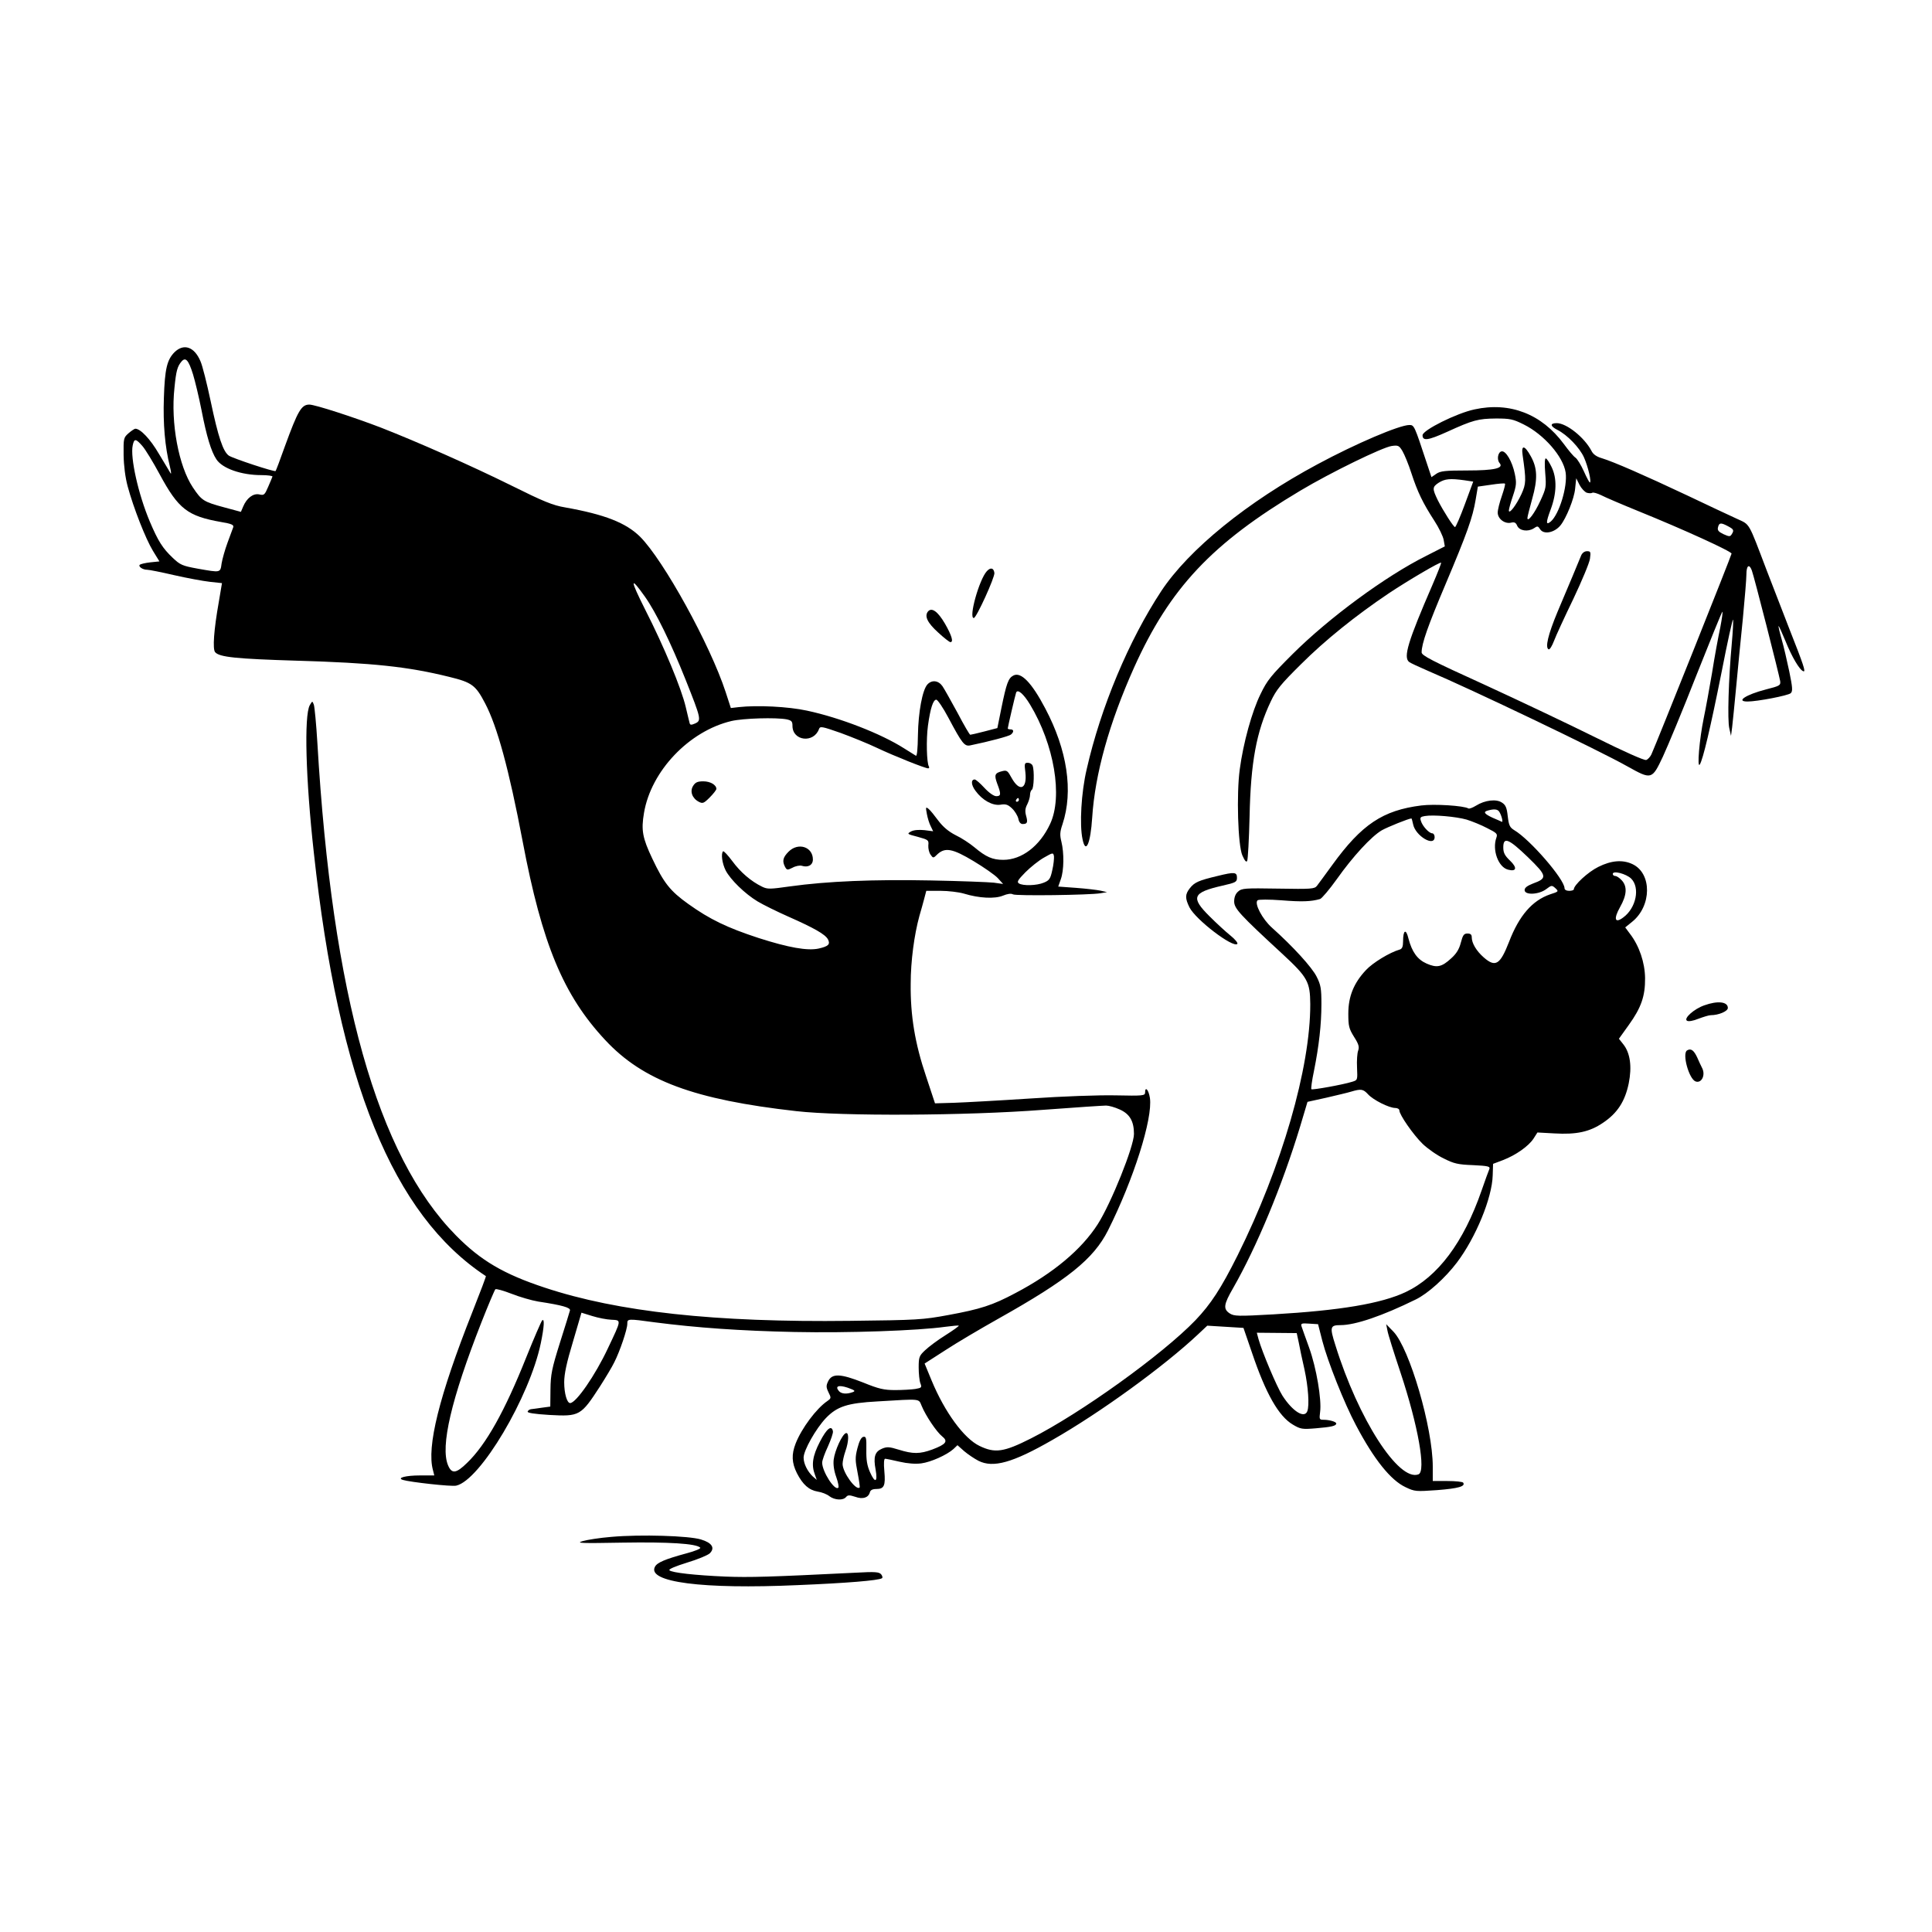 <svg version="1.0" xmlns="http://www.w3.org/2000/svg"
 width="1041pt" height="1041pt" viewBox="0 0 1041 1041"
 preserveAspectRatio="xMidYMid meet">
<g transform="translate(0,1041) scale(0.1,-0.1)"
fill="#000000" stroke="none">
<path d="M940 8512 c-40 -41 -52 -89 -57 -246 -5 -140 6 -264 32 -368 7 -29 9
-46 4 -38 -5 8 -33 56 -63 105 -46 79 -99 135 -127 135 -4 0 -21 -11 -36 -24
-27 -24 -28 -27 -27 -118 1 -58 9 -121 22 -169 31 -115 97 -283 136 -347 l35
-57 -49 -5 c-27 -3 -52 -9 -57 -13 -9 -10 16 -27 40 -27 11 0 76 -13 145 -29
70 -16 157 -32 193 -36 l65 -7 -17 -101 c-27 -152 -34 -254 -20 -271 23 -27
114 -36 441 -46 411 -12 597 -32 820 -87 123 -30 143 -45 194 -143 65 -124
128 -353 202 -743 105 -555 220 -830 445 -1071 204 -219 479 -321 1029 -383
246 -28 915 -25 1330 7 173 13 326 23 340 23 14 0 47 -9 73 -21 54 -24 77 -63
77 -132 0 -67 -123 -373 -195 -486 -87 -136 -239 -264 -445 -372 -122 -65
-187 -86 -362 -118 -135 -25 -165 -27 -528 -31 -726 -9 -1250 48 -1645 179
-221 73 -345 146 -478 281 -424 430 -667 1293 -747 2655 -6 101 -15 193 -19
205 -8 21 -8 21 -22 -3 -31 -56 -22 -399 22 -795 134 -1234 426 -1951 927
-2281 2 -1 -31 -88 -73 -194 -179 -452 -247 -727 -212 -852 l7 -28 -77 0 c-76
0 -126 -13 -93 -24 39 -12 263 -37 288 -31 129 28 396 478 456 768 18 87 21
136 7 122 -5 -6 -44 -95 -86 -200 -115 -288 -216 -469 -318 -567 -59 -58 -83
-61 -103 -13 -42 101 17 355 180 770 37 94 71 174 75 178 4 4 43 -7 87 -24 43
-17 108 -36 144 -42 132 -20 175 -33 171 -48 -2 -8 -26 -86 -54 -174 -44 -140
-50 -171 -51 -252 l-1 -92 -45 -6 c-25 -4 -51 -7 -59 -8 -8 -1 -16 -7 -18 -13
-2 -7 36 -13 117 -18 163 -9 170 -5 273 154 30 47 65 105 77 130 30 59 70 177
70 207 0 28 1 28 148 8 224 -29 463 -46 752 -52 290 -6 665 7 814 28 38 5 71
8 72 6 2 -2 -30 -25 -71 -51 -42 -26 -91 -63 -110 -81 -32 -30 -35 -37 -35
-93 0 -33 4 -72 9 -85 9 -23 7 -25 -27 -31 -20 -3 -69 -6 -108 -6 -61 0 -88 6
-174 41 -122 48 -167 50 -188 6 -11 -23 -11 -32 2 -59 15 -30 15 -32 -6 -47
-59 -40 -139 -147 -171 -229 -23 -59 -21 -104 7 -160 32 -62 65 -91 112 -99
21 -3 50 -14 63 -25 28 -21 74 -24 90 -4 9 11 18 11 49 1 41 -15 71 -5 79 24
3 12 14 18 35 18 42 0 50 18 43 96 -4 42 -2 67 4 67 5 0 40 -7 78 -16 43 -10
86 -13 117 -9 52 7 137 45 173 77 l22 21 36 -32 c20 -17 54 -40 77 -52 79 -40
184 -11 398 112 258 147 602 397 785 569 l50 47 98 -6 97 -6 46 -134 c75 -222
144 -342 220 -387 42 -25 51 -26 124 -20 84 7 110 13 110 26 0 9 -36 20 -69
20 -22 0 -23 3 -18 42 9 66 -20 238 -59 346 -19 53 -38 105 -41 115 -5 16 0
18 42 15 l47 -3 23 -90 c28 -109 119 -338 181 -454 98 -186 188 -297 267 -334
50 -24 56 -24 171 -16 114 9 153 20 140 40 -3 5 -41 9 -85 9 l-79 0 0 78 c0
209 -125 636 -212 727 l-39 40 7 -35 c3 -19 35 -120 70 -225 95 -286 139 -533
97 -549 -106 -41 -324 297 -448 697 -31 97 -28 107 28 107 80 0 226 50 405
138 66 32 159 116 222 199 102 135 190 349 193 470 l2 62 53 20 c70 27 138 75
165 116 l21 33 91 -5 c119 -7 190 8 262 57 78 52 119 116 139 213 18 90 8 164
-30 211 l-23 29 53 74 c67 93 89 156 88 253 -1 83 -31 173 -81 238 l-26 35 37
30 c106 85 108 261 2 311 -53 25 -114 20 -184 -15 -55 -27 -132 -98 -132 -121
0 -4 -11 -8 -25 -8 -15 0 -25 6 -25 14 0 48 -186 263 -271 313 -24 15 -29 25
-35 75 -5 46 -11 61 -32 74 -30 20 -91 13 -139 -17 -18 -11 -36 -18 -41 -15
-25 15 -184 25 -254 16 -207 -26 -321 -102 -479 -320 -38 -52 -75 -103 -83
-113 -13 -17 -31 -18 -209 -15 -180 3 -196 2 -216 -16 -14 -12 -21 -31 -21
-53 0 -38 29 -70 260 -283 136 -126 149 -150 150 -270 1 -344 -154 -877 -392
-1355 -89 -178 -144 -262 -227 -349 -178 -185 -620 -502 -885 -636 -148 -75
-195 -81 -278 -41 -84 40 -188 183 -258 352 l-38 92 112 72 c61 40 190 116
286 170 374 210 512 321 590 475 138 275 242 603 226 714 -7 44 -26 65 -26 29
0 -17 -13 -18 -158 -15 -91 2 -286 -5 -462 -17 -168 -11 -352 -21 -409 -23
l-103 -3 -48 145 c-60 177 -85 328 -83 500 0 121 19 263 47 365 8 28 20 69 26
93 l11 42 77 0 c42 0 99 -7 126 -15 82 -25 166 -29 210 -11 24 10 44 13 54 7
16 -9 412 -4 472 6 l35 6 -35 8 c-19 4 -78 11 -132 15 l-96 7 14 40 c17 47 18
141 3 202 -9 36 -8 53 6 94 59 178 26 399 -93 624 -73 139 -131 199 -172 177
-27 -14 -37 -42 -64 -174 l-22 -109 -69 -18 c-39 -10 -73 -18 -77 -18 -3 -1
-34 52 -68 117 -35 64 -71 129 -82 145 -22 31 -57 35 -81 9 -27 -30 -49 -149
-51 -273 -1 -75 -5 -115 -11 -111 -5 3 -34 21 -64 40 -124 79 -345 165 -523
203 -102 22 -267 30 -367 19 l-43 -5 -28 86 c-83 254 -334 710 -461 837 -76
75 -190 120 -404 158 -66 11 -117 32 -290 118 -216 107 -506 235 -700 311
-148 57 -358 125 -388 125 -43 0 -62 -33 -132 -225 -25 -71 -48 -131 -50 -133
-6 -6 -230 68 -252 83 -31 22 -57 99 -98 294 -20 94 -44 191 -55 215 -33 78
-90 97 -140 48z m100 -119 c11 -36 32 -123 46 -194 27 -140 52 -222 80 -264
32 -49 134 -85 242 -85 35 0 62 -4 60 -8 -1 -4 -12 -29 -23 -55 -19 -44 -22
-47 -48 -41 -33 7 -68 -20 -87 -66 l-12 -28 -89 24 c-111 30 -122 36 -170 108
-76 114 -120 346 -99 536 9 93 16 116 38 142 22 26 38 8 62 -69z m-273 -386
c16 -18 58 -87 93 -152 102 -189 151 -226 333 -258 54 -9 67 -15 64 -27 -3 -8
-17 -46 -31 -84 -14 -38 -28 -88 -32 -112 -7 -51 -4 -50 -129 -28 -82 15 -94
20 -134 58 -55 52 -79 90 -124 196 -62 147 -106 345 -92 410 8 38 16 38 52 -3z
m2708 -812 c59 -83 140 -249 219 -447 84 -211 86 -220 52 -236 -21 -9 -27 -9
-30 1 -2 6 -11 46 -21 87 -23 99 -116 324 -219 526 -82 163 -82 183 -1 69z
m2075 -581 c130 -215 178 -496 108 -644 -55 -118 -152 -193 -252 -193 -58 0
-93 15 -156 68 -24 20 -69 50 -101 65 -39 20 -68 45 -93 78 -20 27 -43 56 -52
63 -16 13 -17 11 -10 -26 4 -22 13 -52 21 -67 l13 -27 -47 6 c-30 3 -57 1 -72
-7 -23 -13 -22 -14 36 -29 58 -16 60 -18 57 -46 -1 -17 4 -39 12 -50 14 -20
15 -20 38 3 41 37 81 30 194 -38 55 -33 114 -74 130 -91 l29 -32 -50 7 c-27 3
-180 9 -340 12 -308 6 -557 -4 -758 -32 -107 -15 -121 -16 -150 -2 -60 29
-117 78 -161 138 -24 32 -46 56 -50 53 -12 -13 -5 -65 14 -103 26 -50 104
-126 172 -167 30 -18 105 -55 166 -82 138 -61 198 -95 213 -122 14 -27 3 -38
-50 -50 -60 -13 -162 5 -324 57 -168 55 -262 100 -378 183 -98 70 -132 113
-194 244 -53 112 -61 153 -45 247 38 226 243 441 471 495 65 15 240 20 298 9
26 -6 31 -11 31 -35 0 -82 115 -95 143 -17 6 16 16 14 116 -21 60 -22 149 -58
197 -81 93 -44 259 -110 275 -110 6 0 7 5 4 10 -12 20 -15 146 -5 220 13 94
28 140 45 140 7 0 37 -44 65 -97 75 -141 87 -156 119 -149 102 21 207 49 218
58 17 14 16 28 -2 28 -8 0 -15 2 -15 5 0 7 40 179 45 193 8 21 40 -6 75 -64z
m2527 -576 c12 -16 24 -60 15 -56 -4 2 -26 12 -50 22 -45 21 -52 32 -24 39 32
9 50 7 59 -5z m-175 -44 c29 -9 79 -29 111 -46 52 -26 57 -31 50 -51 -24 -66
10 -160 63 -173 46 -12 50 11 10 49 -28 27 -36 42 -36 71 0 59 29 47 133 -53
104 -101 106 -113 26 -142 -30 -12 -44 -22 -44 -35 0 -28 76 -25 116 5 29 22
31 22 50 5 18 -17 18 -18 -29 -33 -96 -33 -167 -115 -221 -256 -48 -123 -73
-139 -136 -84 -40 35 -65 77 -65 109 0 14 -6 20 -23 20 -19 0 -25 -8 -36 -50
-9 -35 -24 -59 -52 -84 -51 -47 -77 -52 -132 -28 -50 22 -79 63 -98 135 -13
55 -29 47 -29 -16 0 -27 -5 -39 -17 -43 -56 -16 -147 -72 -183 -111 -66 -70
-95 -143 -95 -234 0 -67 3 -81 31 -126 25 -39 29 -54 22 -74 -5 -13 -8 -54 -6
-92 3 -67 3 -67 -27 -76 -51 -16 -214 -45 -219 -40 -3 3 3 47 14 99 27 135 40
250 40 360 0 83 -3 103 -26 148 -25 50 -126 161 -240 263 -52 46 -97 131 -78
148 5 5 63 5 129 0 110 -9 160 -7 208 7 9 3 50 51 90 107 87 123 186 230 242
263 32 18 146 64 160 64 2 0 5 -14 9 -31 12 -63 116 -125 116 -69 0 11 -6 20
-13 20 -17 0 -53 39 -61 67 -6 18 -2 22 21 26 46 8 168 -3 225 -19z m-2232
-272 c-10 -47 -16 -56 -46 -68 -38 -16 -112 -18 -134 -4 -12 8 -6 18 35 60 28
28 73 64 100 79 49 28 50 28 54 7 1 -11 -2 -45 -9 -74z m3119 -46 c49 -49 27
-158 -42 -209 -46 -35 -54 -9 -18 55 37 65 40 112 9 145 -12 13 -27 23 -35 23
-7 0 -13 5 -13 11 0 20 72 1 99 -25z m-1418 -1162 c28 -31 114 -74 147 -74 12
0 22 -6 22 -13 0 -23 74 -130 125 -180 27 -26 78 -62 114 -79 55 -28 77 -33
158 -36 82 -4 93 -7 88 -21 -4 -9 -23 -61 -42 -116 -97 -280 -236 -465 -409
-547 -132 -62 -352 -99 -712 -120 -193 -11 -212 -10 -236 5 -36 24 -33 48 18
136 128 224 264 551 361 870 l40 134 100 22 c55 13 116 27 135 33 54 16 65 14
91 -14z m-4077 -1215 c55 -3 56 3 -19 -155 -67 -143 -171 -294 -203 -294 -17
0 -32 52 -32 112 0 44 13 106 47 218 l46 157 58 -18 c32 -10 78 -19 103 -20z
m3704 -123 c5 -28 19 -94 31 -146 20 -93 27 -193 15 -224 -16 -41 -80 0 -134
84 -30 47 -109 234 -129 305 l-9 34 108 -1 107 -1 11 -51z m-2403 -267 c-32
-12 -62 -10 -75 6 -22 26 -2 34 47 18 39 -14 44 -18 28 -24z m371 -74 c22 -54
81 -141 110 -164 34 -27 22 -43 -52 -71 -68 -25 -105 -25 -182 -1 -51 16 -64
16 -90 5 -38 -16 -47 -44 -34 -113 12 -68 -3 -75 -30 -14 -16 36 -21 66 -20
121 1 64 -1 73 -16 70 -11 -2 -22 -22 -32 -61 -13 -51 -12 -66 1 -133 8 -41
13 -76 11 -79 -19 -19 -92 81 -92 127 0 14 7 45 15 68 19 53 20 103 3 98 -20
-6 -60 -94 -66 -143 -3 -28 2 -61 14 -94 10 -28 15 -54 11 -57 -19 -19 -87 87
-87 135 0 12 14 51 31 87 16 36 29 73 27 82 -7 36 -34 14 -70 -56 -40 -77 -47
-126 -27 -178 l10 -28 -22 19 c-28 27 -49 68 -49 101 0 39 66 156 120 213 61
63 115 81 280 90 235 14 219 16 236 -24z"/>
<path d="M5525 6248 c10 -90 -31 -107 -74 -30 -21 39 -26 43 -50 37 -41 -10
-45 -20 -28 -67 22 -57 21 -68 -5 -68 -13 0 -39 18 -64 45 -23 25 -46 45 -52
45 -21 0 -20 -29 4 -61 37 -51 92 -81 134 -75 29 5 41 1 63 -20 15 -14 30 -39
34 -55 3 -18 12 -29 23 -29 25 0 29 8 19 44 -7 25 -5 41 6 62 8 16 15 39 15
51 0 12 5 25 10 28 11 7 14 103 4 129 -3 9 -15 16 -26 16 -18 0 -19 -5 -13
-52z m-35 -148 c0 -5 -5 -10 -11 -10 -5 0 -7 5 -4 10 3 6 8 10 11 10 2 0 4 -4
4 -10z"/>
<path d="M3735 6176 c-19 -29 -6 -67 30 -86 21 -11 27 -9 59 23 20 20 36 41
36 46 0 22 -33 41 -70 41 -31 0 -43 -5 -55 -24z"/>
<path d="M4249 5821 c-31 -31 -35 -51 -19 -82 10 -18 13 -18 41 -4 16 9 39 13
49 10 34 -11 60 4 60 34 0 68 -79 94 -131 42z"/>
<path d="M7945 8204 c-96 -20 -280 -112 -280 -139 0 -32 28 -29 132 18 140 64
168 71 263 72 76 0 92 -3 150 -32 109 -54 213 -173 226 -259 11 -76 -35 -225
-80 -264 -27 -22 -27 -6 -1 64 33 88 35 169 5 230 -12 25 -26 46 -31 46 -6 0
-7 -32 -3 -79 6 -74 5 -82 -26 -149 -31 -68 -70 -119 -70 -93 0 7 12 53 26
104 30 106 28 165 -8 229 -33 60 -52 62 -44 7 20 -139 19 -155 -6 -211 -28
-60 -67 -111 -68 -89 0 8 10 44 22 79 19 57 20 71 10 119 -14 67 -48 125 -71
121 -20 -4 -27 -44 -11 -63 24 -28 -27 -40 -175 -40 -118 0 -144 -3 -166 -18
l-26 -18 -26 78 c-66 200 -67 203 -93 203 -53 0 -288 -100 -494 -211 -379
-203 -694 -459 -843 -684 -175 -266 -326 -626 -402 -961 -29 -124 -39 -298
-22 -376 17 -83 43 -24 52 117 15 234 91 508 226 809 193 428 419 668 895 952
164 98 443 234 493 241 35 5 40 2 58 -28 11 -19 33 -72 48 -119 33 -101 62
-161 123 -255 25 -38 48 -86 51 -105 l6 -34 -100 -51 c-220 -110 -523 -333
-721 -530 -115 -115 -136 -140 -172 -215 -46 -93 -93 -263 -112 -406 -18 -133
-10 -407 14 -463 13 -29 21 -39 26 -30 4 8 10 115 13 239 6 293 37 458 114
620 30 64 55 94 162 200 130 130 297 264 474 383 107 71 277 171 282 165 2 -2
-19 -55 -46 -118 -133 -307 -159 -392 -126 -417 6 -5 53 -27 102 -48 229 -97
923 -429 1073 -514 131 -73 133 -73 192 52 26 56 108 253 180 437 73 184 136
339 140 343 4 5 -1 -33 -11 -85 -11 -51 -31 -160 -44 -243 -14 -82 -34 -193
-45 -245 -23 -111 -37 -274 -21 -249 17 27 57 195 118 501 31 160 59 285 61
279 2 -6 -1 -65 -7 -131 -17 -187 -24 -411 -13 -455 l9 -40 6 45 c3 25 13 124
22 220 9 96 25 262 36 368 10 106 19 212 19 237 0 48 15 59 29 22 12 -31 148
-565 153 -597 3 -23 -2 -26 -77 -45 -108 -28 -164 -65 -99 -65 52 0 219 32
233 45 11 11 10 29 -8 117 -12 57 -30 135 -41 173 -11 38 -18 70 -17 72 2 1
18 -34 37 -80 35 -87 77 -158 97 -164 14 -5 2 32 -77 232 -28 72 -82 211 -120
310 -102 268 -89 246 -162 280 -35 16 -155 72 -268 126 -229 108 -396 181
-459 200 -28 8 -47 21 -56 40 -38 72 -134 149 -187 149 -37 0 -36 -16 3 -36
54 -27 121 -97 144 -149 22 -49 42 -135 31 -135 -2 0 -17 27 -32 61 -15 33
-35 66 -45 73 -10 6 -38 40 -63 74 -119 161 -290 228 -481 186z m-53 -382 l46
-7 -45 -122 c-25 -68 -49 -123 -53 -123 -8 0 -63 86 -93 145 -30 62 -30 71 5
94 34 21 60 24 140 13z m658 -67 c11 -3 24 -4 30 0 5 3 26 -3 47 -13 21 -11
112 -50 203 -87 242 -98 500 -216 500 -228 0 -9 -403 -1018 -432 -1082 -6 -13
-19 -27 -28 -30 -11 -3 -119 45 -276 123 -143 71 -411 198 -596 283 -284 129
-338 157 -338 174 0 47 34 143 128 365 117 277 147 361 163 457 l12 71 70 10
c39 6 73 9 76 6 3 -2 -5 -32 -17 -67 -12 -34 -22 -74 -22 -89 0 -34 39 -63 73
-54 17 4 25 0 32 -17 12 -27 57 -34 89 -14 20 14 23 13 34 -4 19 -31 77 -20
110 20 31 38 74 144 79 197 l6 57 18 -36 c10 -19 28 -38 39 -42z m760 -180
c32 -17 35 -22 20 -45 -8 -12 -13 -12 -44 2 -27 13 -33 21 -29 37 6 25 15 26
53 6z"/>
<path d="M8520 7418 c-14 -34 -65 -158 -127 -303 -52 -125 -69 -196 -48 -204
6 -1 18 19 28 45 10 27 57 129 104 226 46 97 87 195 90 217 5 37 4 41 -16 41
-13 0 -25 -9 -31 -22z"/>
<path d="M5317 7332 c-41 -45 -99 -252 -70 -252 14 0 114 220 111 243 -4 28
-21 31 -41 9z"/>
<path d="M5000 7115 c-20 -25 -3 -61 56 -114 30 -28 60 -51 65 -51 18 0 7 36
-29 99 -39 67 -72 90 -92 66z"/>
<path d="M6560 5690 c-101 -24 -124 -34 -149 -66 -26 -33 -26 -54 -2 -103 34
-67 235 -220 258 -197 4 5 -12 25 -37 45 -25 20 -75 66 -112 103 -104 103 -93
129 69 166 71 16 78 20 78 42 0 31 -12 33 -105 10z"/>
<path d="M9183 4993 c-55 -19 -113 -71 -93 -83 8 -5 33 -1 62 11 27 10 56 19
66 19 42 0 92 21 92 39 0 34 -55 40 -127 14z"/>
<path d="M9090 4750 c-27 -17 10 -153 46 -167 33 -12 56 36 34 75 -5 9 -16 34
-25 54 -18 39 -34 51 -55 38z"/>
<path d="M3294 2129 c-62 -5 -132 -16 -155 -23 -38 -11 -9 -12 216 -8 249 4
396 -5 418 -27 5 -5 -29 -19 -75 -31 -114 -31 -157 -49 -169 -72 -44 -83 256
-122 768 -99 267 11 435 25 455 37 5 3 3 12 -4 21 -11 13 -32 15 -138 9 -465
-23 -571 -26 -700 -21 -164 7 -290 21 -303 34 -6 6 33 22 94 41 57 17 112 40
123 50 30 29 13 57 -47 75 -65 20 -325 28 -483 14z"/>
</g>
</svg>
